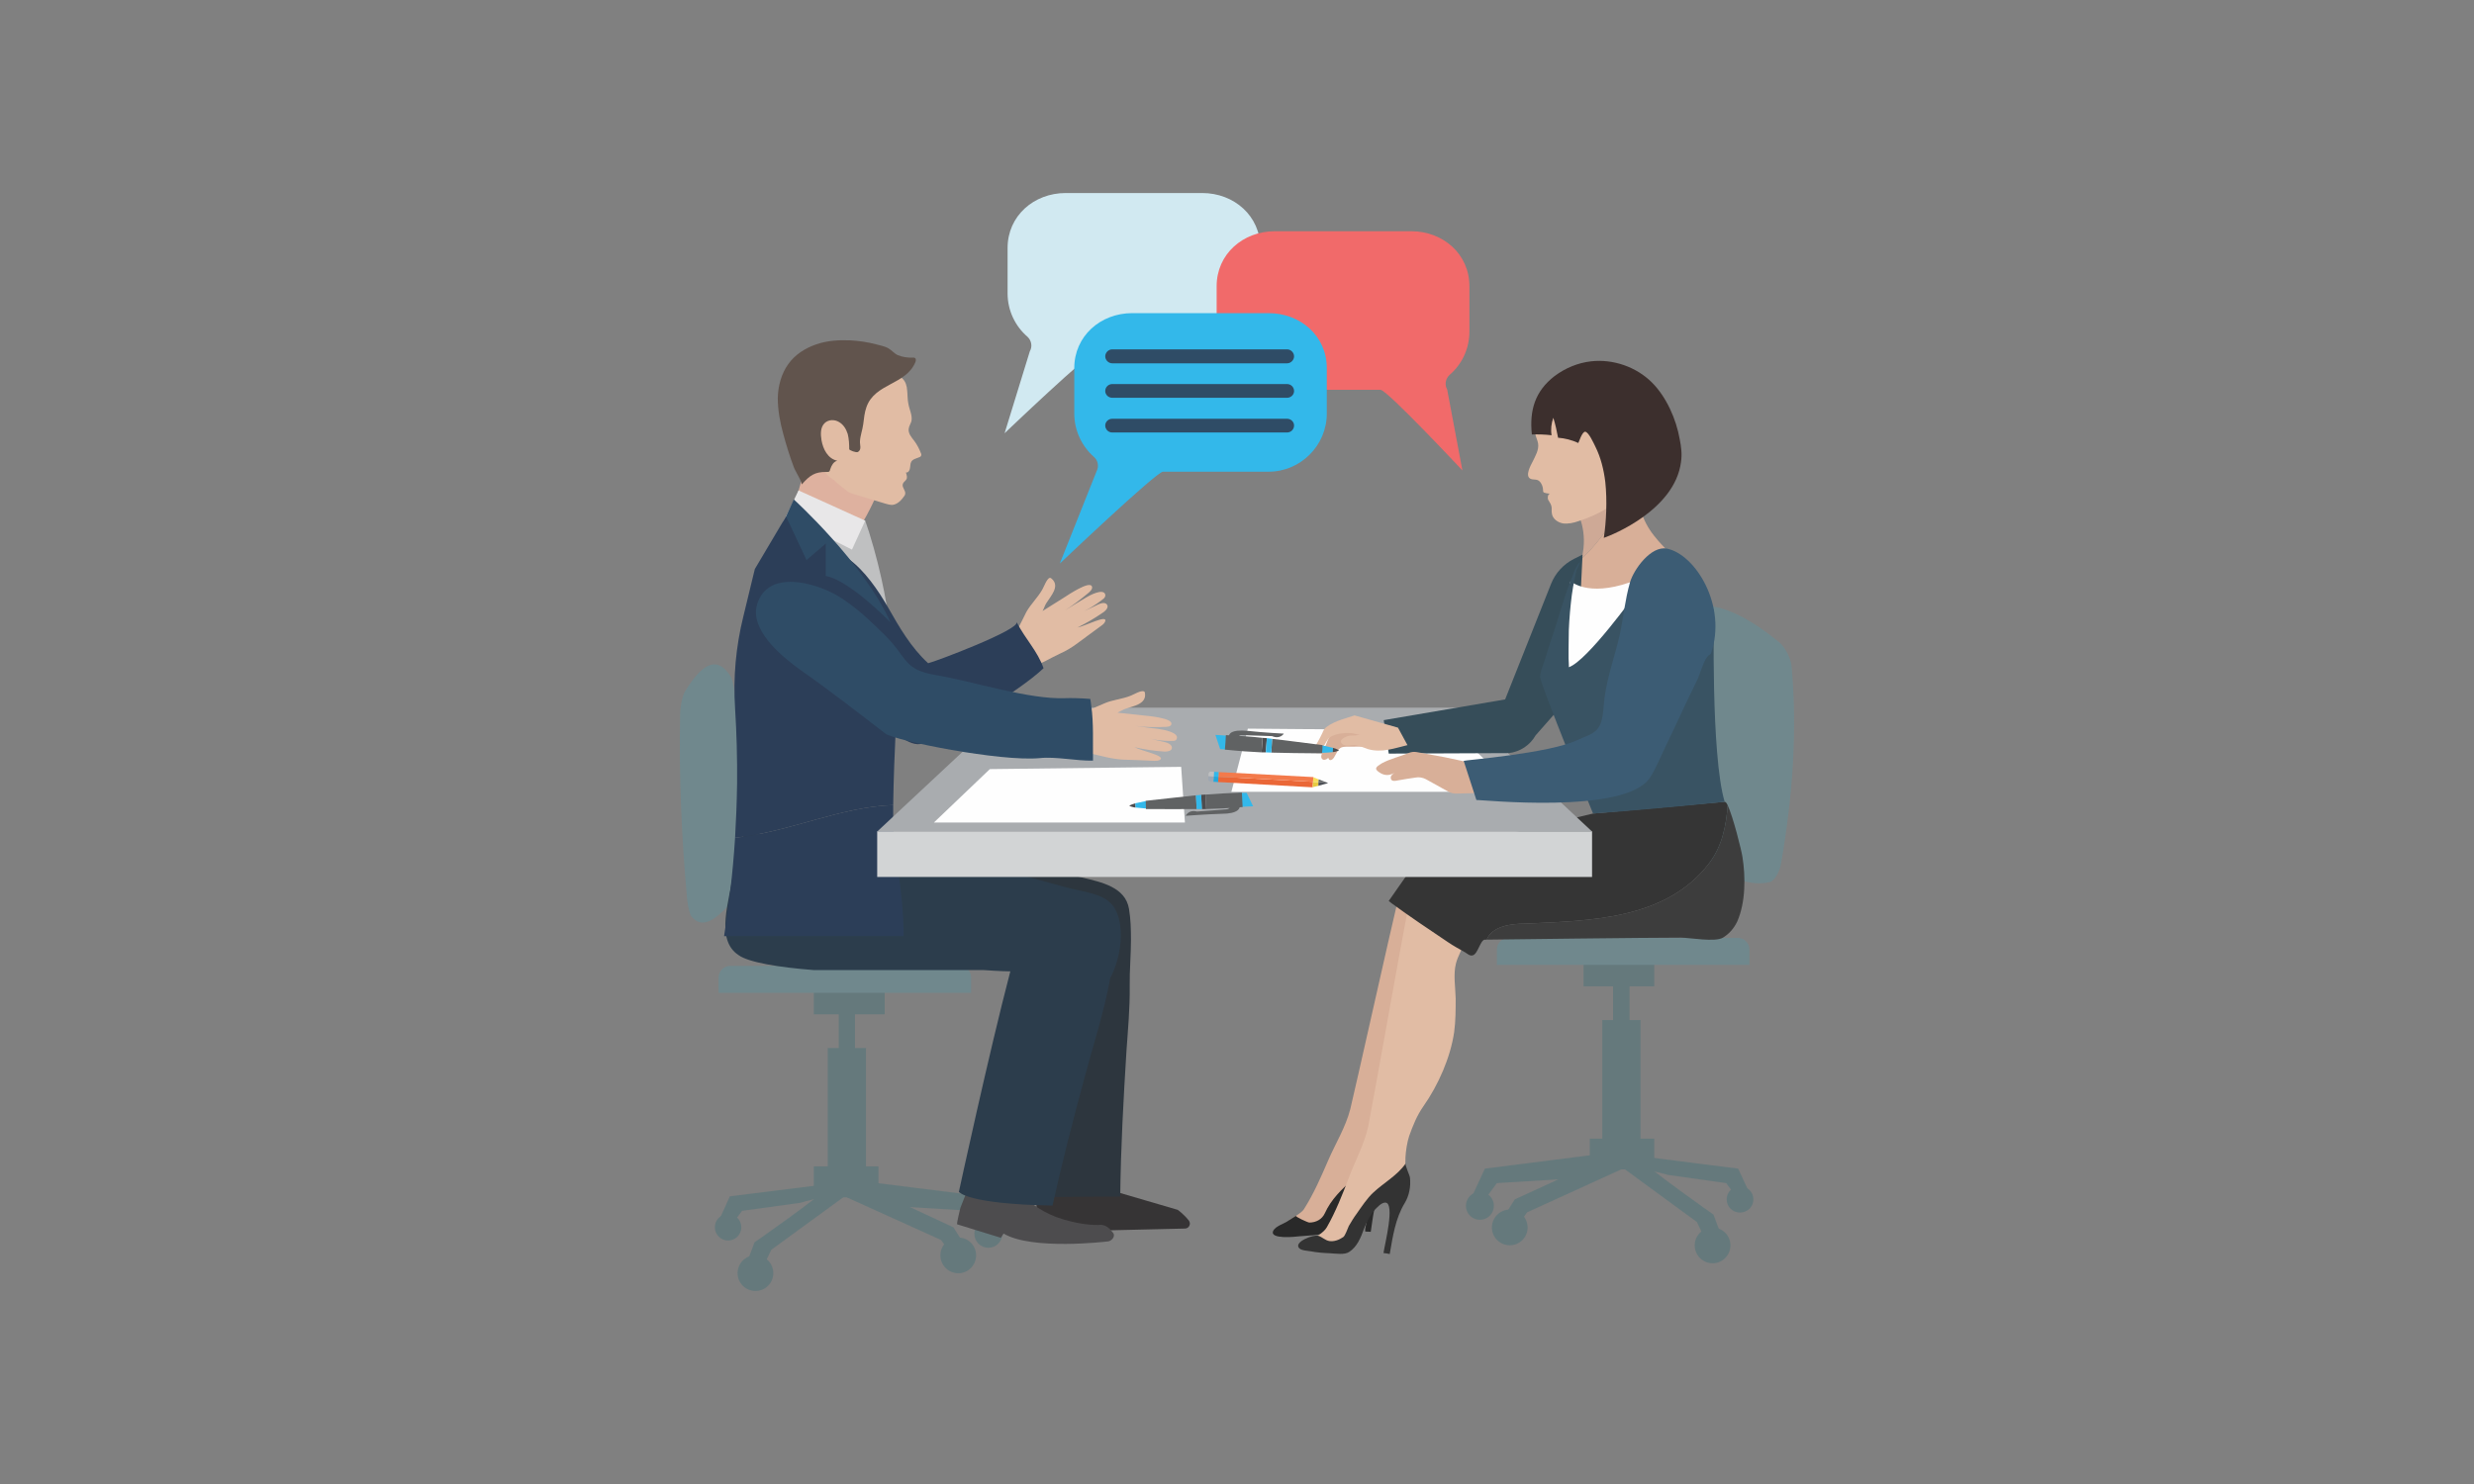 <?xml version="1.0" encoding="UTF-8"?>
<!DOCTYPE svg PUBLIC "-//W3C//DTD SVG 1.1//EN" "http://www.w3.org/Graphics/SVG/1.1/DTD/svg11.dtd">
<!-- Creator: CorelDRAW 2020 (64-Bit) -->
<svg xmlns="http://www.w3.org/2000/svg" xml:space="preserve" width="250px" height="150px" version="1.1" style="shape-rendering:geometricPrecision; text-rendering:geometricPrecision; image-rendering:optimizeQuality; fill-rule:evenodd; clip-rule:evenodd"
viewBox="0 0 99.05 59.43"
 xmlns:xlink="http://www.w3.org/1999/xlink"
 xmlns:xodm="http://www.corel.com/coreldraw/odm/2003">
 <rect x="0" y="0" width="99.05" height="59.43" fill="#808080" stroke="none"/>
 <defs>
  <style type="text/css">
   <![CDATA[
    .fil0 {fill:none}
    .fil16 {fill:#FEFEFE;fill-rule:nonzero}
    .fil29 {fill:#F37A4B;fill-rule:nonzero}
    .fil37 {fill:#F16A6A;fill-rule:nonzero}
    .fil28 {fill:#EA6737;fill-rule:nonzero}
    .fil35 {fill:#F7DD5A;fill-rule:nonzero}
    .fil20 {fill:#E8E7E8;fill-rule:nonzero}
    .fil34 {fill:#E7CB42;fill-rule:nonzero}
    .fil5 {fill:#E1BCA4;fill-rule:nonzero}
    .fil17 {fill:#DEB19F;fill-rule:nonzero}
    .fil3 {fill:#D8AF98;fill-rule:nonzero}
    .fil36 {fill:#D1E9F1;fill-rule:nonzero}
    .fil14 {fill:#D2D4D5;fill-rule:nonzero}
    .fil22 {fill:#CEA996;fill-rule:nonzero}
    .fil19 {fill:#BFC0C1;fill-rule:nonzero}
    .fil15 {fill:#A9ACAF;fill-rule:nonzero}
    .fil27 {fill:#9EA7B2;fill-rule:nonzero}
    .fil18 {fill:#61544D;fill-rule:nonzero}
    .fil25 {fill:#3C2F2D;fill-rule:nonzero}
    .fil1 {fill:#70888D;fill-rule:nonzero}
    .fil33 {fill:#606263;fill-rule:nonzero}
    .fil2 {fill:#65797C;fill-rule:nonzero}
    .fil30 {fill:#33B8EA;fill-rule:nonzero}
    .fil10 {fill:#4D4C4E;fill-rule:nonzero}
    .fil7 {fill:#3D3D3D;fill-rule:nonzero}
    .fil9 {fill:#363435;fill-rule:nonzero}
    .fil32 {fill:#4D5056;fill-rule:nonzero}
    .fil8 {fill:#353535;fill-rule:nonzero}
    .fil6 {fill:#333333;fill-rule:nonzero}
    .fil31 {fill:#23A8DC;fill-rule:nonzero}
    .fil4 {fill:#292929;fill-rule:nonzero}
    .fil26 {fill:#3C5C74;fill-rule:nonzero}
    .fil24 {fill:#395363;fill-rule:nonzero}
    .fil23 {fill:#364D59;fill-rule:nonzero}
    .fil11 {fill:#2D363E;fill-rule:nonzero}
    .fil12 {fill:#2C3D4C;fill-rule:nonzero}
    .fil21 {fill:#2F4C66;fill-rule:nonzero}
    .fil13 {fill:#2C3E58;fill-rule:nonzero}
   ]]>
  </style>
 </defs>
 <g id="Capa_x0020_1">
  <polygon class="fil0" points="0,0 99.05,0 99.05,59.43 0,59.43 "/>
  <g id="_2068034865040">
   <path class="fil1" d="M27.42 27.7c0.63,-1.04 1.26,-1.53 1.84,-0.6 0.08,0.14 0.17,0.61 0.19,0.99 0.15,2.78 0.13,5.27 -0.03,7.48 -0.02,0.25 -0.11,0.54 -0.2,0.64 -0.59,0.63 -1.1,1.01 -1.53,0.5 -0.08,-0.09 -0.15,-0.42 -0.18,-0.7 -0.22,-2.42 -0.33,-4.89 -0.28,-7.37 0,-0.34 0.09,-0.77 0.19,-0.94z"/>
   <polygon class="fil2" points="32.58,40.62 35.42,40.62 35.42,39.22 32.58,39.22 "/>
   <path class="fil1" d="M38.88 39.15l0 0.61 -10.11 0 0 -0.61c0,-0.26 0.21,-0.47 0.47,-0.47l9.18 0c0.26,0 0.46,0.21 0.46,0.47z"/>
   <polygon class="fil2" points="33.58,45.33 34.23,45.33 34.23,39.88 33.58,39.88 "/>
   <polygon class="fil2" points="33.14,47.22 34.67,47.22 34.67,41.97 33.14,41.97 "/>
   <polygon class="fil2" points="32.58,47.95 35.17,47.95 35.17,46.71 32.58,46.71 "/>
   <polygon class="fil2" points="34.23,47.33 34.72,47.55 34.73,47.33 39.37,47.91 39.93,49.15 39.37,49.15 38.88,48.49 36.43,48.34 38.17,49.15 38.7,49.98 38.11,50.27 37.68,49.66 33.9,47.95 "/>
   <path class="fil2" d="M33.25 47.47l0.43 -0.32 0.45 0.53 -3.25 2.37 -0.38 0.79 -0.64 -0.16 0.35 -0.93c0,0 2.58,-1.79 3.04,-2.29l0 0.01z"/>
   <path class="fil2" d="M29.22 47.91l4.64 -0.58 0.02 0.22c-0.56,0.39 -1.21,0.42 -1.84,0.62l-2.33 0.32 -0.49 0.66 -0.56 0 0.56 -1.24z"/>
   <path class="fil2" d="M39.01 49.41c0,0.31 0.25,0.56 0.56,0.56 0.31,0 0.56,-0.25 0.56,-0.56 0,-0.31 -0.25,-0.56 -0.56,-0.56 -0.31,0 -0.56,0.25 -0.56,0.56z"/>
   <path class="fil2" d="M37.65 50.27c0,0.4 0.32,0.72 0.72,0.72 0.39,0 0.71,-0.32 0.71,-0.72 0,-0.39 -0.32,-0.71 -0.71,-0.71 -0.4,0 -0.72,0.32 -0.72,0.71z"/>
   <path class="fil2" d="M29.53 50.99c0,0.39 0.32,0.71 0.72,0.71 0.39,0 0.71,-0.32 0.71,-0.71 0,-0.4 -0.32,-0.72 -0.71,-0.72 -0.4,0 -0.72,0.32 -0.72,0.72z"/>
   <path class="fil2" d="M28.62 49.15c0,0.29 0.24,0.53 0.53,0.53 0.29,0 0.53,-0.24 0.53,-0.53 0,-0.3 -0.24,-0.53 -0.53,-0.53 -0.29,0 -0.53,0.23 -0.53,0.53z"/>
   <path class="fil1" d="M71.22 25.71c-1.46,-1.19 -2.83,-1.83 -4.07,-1.24 -0.18,0.09 -0.38,0.46 -0.44,0.78 -0.42,2.44 -0.51,4.89 -0.25,7.33 0.03,0.29 0.24,0.69 0.45,0.87 1.43,1.23 2.77,2.14 3.93,1.88 0.19,-0.04 0.4,-0.39 0.46,-0.71 0.48,-2.73 0.66,-5.38 0.43,-7.93 -0.03,-0.33 -0.26,-0.78 -0.51,-0.98z"/>
   <polygon class="fil2" points="63.4,39.5 66.23,39.5 66.23,38.1 63.4,38.1 "/>
   <path class="fil1" d="M59.93 38.02l0 0.62 10.11 0 0 -0.62c0,-0.25 -0.21,-0.46 -0.46,-0.46l-9.18 0c-0.26,0 -0.47,0.21 -0.47,0.46z"/>
   <polygon class="fil2" points="64.58,44.21 65.24,44.21 65.24,38.76 64.58,38.76 "/>
   <polygon class="fil2" points="64.15,46.11 65.68,46.11 65.68,40.85 64.15,40.85 "/>
   <polygon class="fil2" points="63.65,46.83 66.23,46.83 66.23,45.6 63.65,45.6 "/>
   <polygon class="fil2" points="64.58,46.21 64.1,46.44 64.09,46.21 59.45,46.8 58.88,48.03 59.45,48.03 59.93,47.38 62.39,47.23 60.65,48.03 60.11,48.87 60.7,49.16 61.14,48.55 64.91,46.83 "/>
   <path class="fil2" d="M65.57 46.35l-0.43 -0.32 -0.45 0.53 3.25 2.38 0.37 0.79 0.64 -0.16 -0.35 -0.93c0,0 -2.57,-1.8 -3.03,-2.3l0 0.01z"/>
   <path class="fil2" d="M69.59 46.8l-4.64 -0.59 -0.01 0.22c0.55,0.39 1.2,0.43 1.83,0.62l2.34 0.33 0.48 0.65 0.57 0 -0.57 -1.23z"/>
   <path class="fil2" d="M59.81 48.29c0,0.31 -0.25,0.56 -0.56,0.56 -0.31,0 -0.56,-0.25 -0.56,-0.56 0,-0.31 0.25,-0.56 0.56,-0.56 0.31,0 0.56,0.25 0.56,0.56z"/>
   <path class="fil2" d="M61.16 49.16c0,0.39 -0.32,0.71 -0.71,0.71 -0.4,0 -0.72,-0.32 -0.72,-0.71 0,-0.4 0.32,-0.72 0.72,-0.72 0.39,0 0.71,0.32 0.71,0.72z"/>
   <path class="fil2" d="M69.28 49.87c0,0.4 -0.32,0.72 -0.71,0.72 -0.4,0 -0.72,-0.32 -0.72,-0.72 0,-0.39 0.32,-0.71 0.72,-0.71 0.39,0 0.71,0.32 0.71,0.71z"/>
   <path class="fil2" d="M70.2 48.03c0,0.3 -0.24,0.53 -0.54,0.53 -0.29,0 -0.53,-0.23 -0.53,-0.53 0,-0.29 0.24,-0.53 0.53,-0.53 0.3,0 0.54,0.24 0.54,0.53z"/>
   <path class="fil3" d="M57.09 36.25l0.28 -0.24c-0.28,-0.02 -0.56,-0.08 -0.82,-0.18 -0.14,-0.05 -0.29,-0.1 -0.41,-0.04 -0.12,0.06 -0.16,0.2 -0.19,0.33 -0.2,0.8 -1.75,7.75 -1.89,8.3 -0.19,0.73 -0.58,1.35 -0.88,2.04 -0.28,0.65 -0.58,1.34 -0.96,1.94 -0.06,0.11 -0.2,0.2 -0.33,0.29 -0.1,0.06 -0.19,0.12 -0.27,0.17 0.05,0.07 0.11,0.13 0.17,0.18 0.06,0.05 0.13,0.09 0.21,0.12l0.62 0.03c0.01,0 0.01,0 0.02,0 0.28,-0.07 0.48,-0.27 0.63,-0.51 0.16,-0.24 0.2,-0.55 0.38,-0.77 0.21,-0.26 0.52,-0.42 0.78,-0.63 0.16,-0.13 0.31,-0.25 0.49,-0.35 0.14,-0.07 0.29,-0.12 0.42,-0.19 0.21,-0.12 0.15,-0.21 0.14,-0.43 -0.01,-0.18 -0.01,-0.36 0.01,-0.57 0.02,-0.25 0.1,-0.62 0.19,-0.85 0.17,-0.42 0.34,-0.81 0.62,-1.17 0.63,-0.81 1.17,-1.89 1.36,-2.91 0.08,-0.45 0.1,-0.9 0.11,-1.35 0.02,-0.43 -0.05,-0.97 0.08,-1.39 0.08,-0.28 0.27,-0.56 0.38,-0.84 0.1,-0.22 0.19,-0.45 0.28,-0.68l-1.42 -0.3z"/>
   <path class="fil4" d="M55.63 46.55c0,-0.1 -0.19,-0.51 -0.14,-0.57 -0.73,0.94 -1.95,1.5 -2.45,2.61 -0.11,0.24 -0.35,0.37 -0.62,0.37 -0.06,0 -0.58,-0.24 -0.53,-0.27 -0.11,0.07 -0.22,0.13 -0.3,0.19 -0.17,0.13 -0.52,0.21 -0.62,0.42 -0.14,0.34 0.9,0.23 1.05,0.21 0.17,-0.02 0.35,-0.02 0.53,-0.04 0.3,-0.02 0.6,-0.1 0.89,-0.18 0.02,0 0.04,-0.01 0.06,-0.02 0.01,-0.01 0.02,-0.03 0.02,-0.05 0.16,-0.41 0.19,-0.88 0.37,-1.28 0.08,-0.17 0.4,-0.56 0.61,-0.57 0.09,0 0.16,0.05 0.21,0.12 0.02,0.04 0.05,0.09 0.06,0.13 0.04,0.14 0.04,0.29 0.03,0.43 -0.01,0.29 -0.03,0.57 -0.08,0.86 -0.01,0.09 -0.08,0.28 -0.06,0.41l0.22 0.01c0.1,-0.62 0.12,-1.21 0.5,-1.77 0.2,-0.29 0.28,-0.65 0.25,-1.01z"/>
   <path class="fil5" d="M57.45 36.8l0.27 -0.25c-0.28,-0.01 -0.56,-0.06 -0.83,-0.14 -0.14,-0.05 -0.29,-0.1 -0.41,-0.02 -0.11,0.06 -0.15,0.2 -0.17,0.33 -0.17,0.81 -1.41,7.82 -1.53,8.38 -0.16,0.74 -0.52,1.37 -0.78,2.07 -0.25,0.66 -0.53,1.37 -0.88,1.98 -0.06,0.11 -0.19,0.22 -0.32,0.31 -0.09,0.06 -0.18,0.12 -0.25,0.18 0.04,0.06 0.1,0.12 0.17,0.17 0.06,0.05 0.14,0.09 0.22,0.12l0.62 0c0,0 0.01,0 0.01,-0.01 0.28,-0.08 0.47,-0.29 0.61,-0.53 0.15,-0.25 0.17,-0.56 0.35,-0.79 0.2,-0.27 0.5,-0.44 0.74,-0.66 0.16,-0.13 0.31,-0.27 0.49,-0.37 0.13,-0.08 0.28,-0.13 0.41,-0.21 0.2,-0.13 0.14,-0.22 0.11,-0.44 -0.02,-0.18 -0.02,-0.36 -0.01,-0.57 0.01,-0.24 0.07,-0.63 0.15,-0.86 0.15,-0.42 0.31,-0.82 0.57,-1.19 0.59,-0.84 1.08,-1.94 1.23,-2.97 0.06,-0.45 0.06,-0.9 0.06,-1.35 -0.01,-0.43 -0.1,-0.96 0.01,-1.39 0.07,-0.29 0.25,-0.57 0.35,-0.86 0.08,-0.23 0.16,-0.46 0.24,-0.69l-1.43 -0.24z"/>
   <path class="fil6" d="M56.45 47.16c-0.01,-0.1 -0.21,-0.5 -0.17,-0.57 -0.34,0.49 -0.86,0.76 -1.3,1.17 -0.24,0.22 -0.47,0.57 -0.66,0.84 -0.12,0.16 -0.22,0.33 -0.32,0.5 -0.05,0.11 -0.14,0.38 -0.22,0.44 -0.16,0.11 -0.36,0.19 -0.56,0.16 -0.17,-0.03 -0.28,-0.16 -0.44,-0.21 -0.18,-0.06 -0.99,0.24 -0.77,0.49 0.08,0.1 0.34,0.11 0.46,0.13 0.26,0.05 0.53,0.07 0.79,0.08 0.21,0.01 0.57,0.07 0.75,-0.05 0.33,-0.21 0.47,-0.58 0.6,-0.93 0.11,-0.27 0.23,-0.53 0.42,-0.75 0.1,-0.1 0.28,-0.31 0.44,-0.3 0.39,0.03 -0.03,1.67 -0.08,2.02 0.08,0.01 0.17,0.02 0.25,0.04 0.12,-0.69 0.23,-1.44 0.6,-2.04 0.18,-0.3 0.25,-0.67 0.21,-1.02z"/>
   <path class="fil7" d="M69.76 34.31c-0.03,-0.22 -0.37,-1.6 -0.59,-2.06 -0.06,0.85 -0.24,1.67 -0.75,2.33 -1.73,2.26 -4.78,2.29 -7.38,2.41 -0.55,0 -1.3,0.1 -1.52,0.64 0.68,-0.01 6.39,-0.08 7.78,-0.08 0.35,0 1.37,0.19 1.68,0 0.23,-0.14 0.43,-0.35 0.57,-0.64 0.34,-0.77 0.34,-1.79 0.21,-2.6z"/>
   <path class="fil8" d="M61.04 36.99c2.6,-0.12 5.65,-0.15 7.38,-2.41 0.51,-0.66 0.69,-1.48 0.75,-2.33 -0.04,-0.09 -0.08,-0.14 -0.12,-0.14 0,0 -5.27,0.47 -5.27,0.47l-6.88 1.64 -1.3 1.86c0.04,0.03 0.07,0.06 0.11,0.09 0.74,0.54 1.5,1.05 2.26,1.56 0.22,0.15 0.46,0.28 0.69,0.41 0.11,0.07 0.19,0.15 0.3,0.12 0.21,-0.05 0.31,-0.63 0.49,-0.63 0,0 0.03,0 0.07,0 0.22,-0.54 0.97,-0.64 1.52,-0.64z"/>
   <path class="fil9" d="M41.51 48.08l0.31 -0.87 2.42 -0.28 -0.2 0.61 3.11 0.91c0,0 0.22,0.15 0.44,0.42 0.11,0.13 0.02,0.33 -0.15,0.33l-3 0.07c-0.12,-0.02 -0.24,-0.05 -0.36,-0.07l0 0 -0.02 0c-0.27,-0.05 -0.53,-0.1 -0.78,-0.16l-0.1 0.18 -1.53 0.03c-0.03,0 -0.05,-0.01 -0.08,-0.02 -0.14,-0.05 -0.06,-1.15 -0.06,-1.15z"/>
   <path class="fil10" d="M38.45 48.37l0.34 -0.86 2.44 -0.18 -0.23 0.6c0.26,0.25 0.78,0.67 1.56,0.9 0.63,0.19 1.2,0.25 1.54,0.22 0.23,0.03 0.35,0.18 0.47,0.33 0.1,0.14 -0.08,0.35 -0.26,0.34 0,0 -3,0.36 -4.13,-0.32l-0.11 0.17 -1.75 -0.54c-0.03,-0.01 0.13,-0.66 0.13,-0.66z"/>
   <path class="fil11" d="M45.28 37.63c0,-0.41 -0.01,-0.82 -0.08,-1.24 -0.15,-0.87 -1.11,-1.06 -1.84,-1.24 -1.08,-0.26 -2.16,-0.52 -3.23,-0.79 -1.41,-0.34 -2.81,-0.67 -4.21,-1.01l-5.73 0.12c1.66,-0.03 3.49,0.42 5.03,0.97 1.08,0.38 2.12,0.89 3,1.61 0.44,0.35 0.83,0.75 1.17,1.21 0.46,0.61 1.05,0.95 1.76,1.24 0.17,0.07 0.34,0.14 0.47,0.25 0.06,0.05 0.1,0.1 0.14,0.15 -0.22,3.1 -0.13,9.05 -0.13,9.05 0,0 0.38,-0.02 3.22,-0.03 0.02,-1.95 0.13,-3.9 0.25,-5.84 0.06,-0.86 0.14,-1.72 0.13,-2.58 -0.01,-0.64 0.05,-1.25 0.05,-1.87z"/>
   <path class="fil12" d="M44.69 36.49c-0.32,-0.71 -1.18,-0.73 -2.07,-0.97 -0.94,-0.26 -1.89,-0.52 -2.83,-0.78 -1.2,-0.33 -2.4,-0.67 -3.61,-1 0,0 -6.29,-0.36 -6.3,-0.36 -0.22,-0.01 -0.51,1.38 -0.52,1.53 -0.14,1.16 -0.75,2.71 0.21,3.34 0.4,0.29 1.6,0.49 3.03,0.6l6.8 0c0,0 0.7,0.05 1.05,0.05 -0.85,3.24 -2.06,8.83 -2.06,8.83 0,0 0.32,0.49 3.75,0.55 0.38,-1.72 0.82,-3.42 1.28,-5.12 0.35,-1.32 0.79,-2.64 1.03,-3.99 0.42,-0.79 0.58,-1.95 0.24,-2.68z"/>
   <path class="fil13" d="M35.76 32.24c-2.12,0.07 -4.16,1.08 -6.33,1.31 -0.09,1.42 -0.25,2.74 -0.44,3.94l7.19 0c-0.01,-1.93 -0.43,-3.54 -0.42,-4.57 0,-0.24 0,-0.47 0,-0.68z"/>
   <polygon class="fil14" points="35.12,35.12 63.74,35.12 63.74,33.29 35.12,33.29 "/>
   <polygon class="fil15" points="40.43,28.34 35.12,33.3 63.74,33.3 58.43,28.34 "/>
   <polygon class="fil16" points="49.96,29.18 49.3,31.71 60.79,31.71 58.22,29.25 "/>
   <polygon class="fil16" points="47.29,30.71 47.44,32.94 37.39,32.94 39.63,30.8 "/>
   <path class="fil17" d="M35.03 19.97c0,0 -0.56,1.26 -0.96,1.55 -0.4,0.29 -2.6,-0.46 -2.6,-0.46 0,0 0.8,-2.04 0.69,-2.36 -0.1,-0.33 0.56,-0.61 0.56,-0.61l2.31 1.88z"/>
   <path class="fil5" d="M32.71 18.52c0.21,0.19 0.35,0.51 0.6,0.65 0.14,0.08 0.12,0.13 0.6,0.49 0.13,0.1 0.31,0.14 0.48,0.19 0.35,0.11 0.71,0.21 1.06,0.32 0.09,0.03 0.19,0.05 0.28,0.05 0.2,-0.02 0.36,-0.19 0.47,-0.35 0.02,-0.03 0.04,-0.06 0.04,-0.09 0.03,-0.14 -0.15,-0.27 -0.09,-0.41 0.02,-0.06 0.09,-0.1 0.13,-0.16 0.06,-0.08 0.02,-0.19 -0.01,-0.29 0.09,0.02 0.15,-0.08 0.16,-0.16 0.02,-0.09 0.01,-0.18 0.05,-0.26 0.06,-0.12 0.22,-0.14 0.35,-0.2 0.05,-0.02 0.07,-0.08 0.05,-0.13 -0.07,-0.18 -0.16,-0.36 -0.28,-0.52 -0.11,-0.14 -0.24,-0.29 -0.22,-0.47 0.01,-0.11 0.08,-0.21 0.11,-0.31 0.05,-0.23 -0.08,-0.46 -0.12,-0.69 -0.04,-0.18 -0.03,-0.36 -0.05,-0.54 -0.01,-0.18 -0.06,-0.36 -0.19,-0.48 -0.38,-0.36 -0.55,-0.79 -1.02,-1.01 -0.83,-0.4 -1.85,-0.26 -2.66,0.18 -0.24,0.13 -0.48,0.3 -0.66,0.52 -0.14,0.18 -0.23,0.39 -0.31,0.6 -0.15,0.47 -0.19,0.98 -0.07,1.47 0.12,0.48 0.4,0.92 0.79,1.22 0.17,0.13 0.35,0.24 0.51,0.38z"/>
   <path class="fil5" d="M40.69 25.29c0,-0.05 0.12,-0.21 0.14,-0.26 0.09,-0.17 0.17,-0.34 0.26,-0.52 0.18,-0.32 0.46,-0.58 0.64,-0.9 0.06,-0.1 0.18,-0.44 0.3,-0.47 0.03,0 0.06,0.02 0.08,0.04 0.34,0.3 -0.05,0.7 -0.21,0.96 -0.07,0.1 -0.1,0.23 -0.16,0.33 0.29,-0.18 0.58,-0.36 0.86,-0.54 0.17,-0.11 0.99,-0.66 1.11,-0.46 0.06,0.11 -0.07,0.22 -0.14,0.28 -0.3,0.25 -0.61,0.49 -0.94,0.7 0.28,-0.18 0.57,-0.35 0.85,-0.52 0.13,-0.08 0.65,-0.36 0.76,-0.15 0.03,0.06 0.01,0.13 -0.04,0.18 -0.36,0.3 -0.78,0.53 -1.22,0.72 0.33,-0.16 0.65,-0.31 0.98,-0.47 0.08,-0.04 0.26,-0.11 0.35,-0.01 0.1,0.11 -0.04,0.25 -0.12,0.31 -0.35,0.24 -0.67,0.43 -1.05,0.62 0.31,-0.06 1.2,-0.53 1.11,-0.25 -0.03,0.08 -0.09,0.13 -0.16,0.18 -0.39,0.29 -0.62,0.46 -1.02,0.75 -0.16,0.12 -0.43,0.28 -0.62,0.36 -0.22,0.11 -0.39,0.19 -0.61,0.31 -0.3,0.16 -0.55,0.16 -0.88,0.23l-0.27 -1.42z"/>
   <path class="fil5" d="M43.41 28.52c0.03,-0.04 0.22,-0.09 0.27,-0.12 0.18,-0.07 0.35,-0.16 0.53,-0.23 0.34,-0.15 0.72,-0.17 1.06,-0.31 0.11,-0.04 0.42,-0.23 0.53,-0.17 0.03,0.01 0.04,0.04 0.04,0.07 0.07,0.44 -0.48,0.52 -0.77,0.62 -0.11,0.04 -0.22,0.11 -0.33,0.16 0.34,0.04 0.68,0.07 1.02,0.11 0.19,0.02 1.17,0.1 1.14,0.34 -0.01,0.12 -0.19,0.12 -0.28,0.12 -0.39,0.02 -0.78,0.01 -1.17,-0.04 0.33,0.05 0.66,0.09 0.98,0.13 0.15,0.02 0.74,0.13 0.69,0.36 -0.01,0.07 -0.07,0.11 -0.13,0.11 -0.48,0.02 -0.95,-0.07 -1.41,-0.2 0.35,0.09 0.7,0.17 1.06,0.25 0.09,0.02 0.26,0.08 0.28,0.21 0.01,0.15 -0.19,0.17 -0.29,0.17 -0.42,-0.03 -0.8,-0.08 -1.21,-0.18 0.28,0.16 1.27,0.34 1.02,0.51 -0.07,0.04 -0.15,0.04 -0.23,0.04 -0.49,-0.03 -0.78,-0.03 -1.26,-0.05 -0.2,-0.01 -0.52,-0.06 -0.71,-0.11 -0.24,-0.06 -0.43,-0.1 -0.67,-0.15 -0.34,-0.06 -0.53,-0.21 -0.84,-0.37l0.68 -1.27z"/>
   <path class="fil18" d="M31.97 19.08c-0.06,-0.12 -0.13,-0.23 -0.18,-0.35 -0.17,-0.45 -0.31,-0.9 -0.43,-1.35 -0.13,-0.47 -0.22,-0.95 -0.22,-1.44 0.01,-0.48 0.14,-0.97 0.42,-1.36 0.27,-0.38 0.68,-0.64 1.12,-0.79 0.43,-0.15 0.9,-0.18 1.37,-0.16 0.34,0.02 0.69,0.07 1.03,0.16 0.15,0.04 0.36,0.08 0.49,0.16 0.14,0.08 0.22,0.2 0.37,0.27 0.19,0.08 0.4,0.11 0.61,0.1 0.03,0 0.06,0 0.09,0.02 0.04,0.04 0.03,0.1 0.01,0.16 -0.38,0.92 -1.62,0.84 -1.96,1.8 -0.08,0.22 -0.1,0.46 -0.13,0.69 -0.03,0.23 -0.12,0.46 -0.13,0.68 -0.01,0.15 0.08,0.33 -0.08,0.43 -0.07,0.04 -0.35,-0.07 -0.35,-0.11 0,-0.2 -0.01,-0.41 -0.06,-0.61 -0.06,-0.19 -0.17,-0.38 -0.35,-0.48 -0.18,-0.11 -0.42,-0.1 -0.57,0.04 -0.18,0.17 -0.17,0.45 -0.13,0.69 0.06,0.35 0.25,0.74 0.63,0.82 -0.15,0.04 -0.23,0.19 -0.28,0.34 -0.01,0.04 -0.02,0.08 -0.05,0.1 -0.03,0.01 -0.06,0.01 -0.09,0.01 -0.49,-0.01 -0.69,0.15 -1,0.5 -0.02,-0.12 -0.08,-0.22 -0.13,-0.32z"/>
   <path class="fil19" d="M34.64 20.85c0.09,0.25 0.21,0.63 0.34,1.09 0.49,1.74 0.64,3.09 0.68,3.46 0.04,0.44 0.09,1.05 0.1,1.77 -1.27,-1.68 -2.41,-2.59 -3.04,-3.43 -0.82,-1.1 -1.37,-2 -1.42,-2.3 -0.06,-0.3 0.01,-0.62 0.31,-0.91 0.76,-0.73 2.43,0.58 2.43,0.58l0.6 -0.26z"/>
   <path class="fil13" d="M31.71 22.39c1.7,-1.25 3.07,0.6 3.83,1.91 0.46,0.81 0.93,1.63 1.62,2.26 0.28,-0.06 3.7,-1.35 3.54,-1.65 0.36,0.7 0.84,1.16 1.08,1.85 -1.02,0.97 -3.8,2.59 -4.84,3.01 -1.02,0.41 -3.43,-3.09 -4.45,-4.01 -0.95,-0.85 -2.07,-2.42 -0.78,-3.37z"/>
   <polygon class="fil20" points="31.97,19.64 34.64,20.85 34.11,22.01 31.47,20.68 "/>
   <path class="fil13" d="M35.35 24.36c-0.73,-1.45 -1.76,-2.41 -2.49,-2.98l-1.39 -0.7 -1.25 2.11 -0.46 1.9c-0.3,1.21 -0.41,2.45 -0.33,3.68 0.06,0.95 0.09,1.96 0.08,3.02 -0.01,0.74 -0.04,1.46 -0.08,2.16 2.17,-0.23 4.21,-1.24 6.33,-1.31 0.07,-4.56 0.52,-6.06 -0.41,-7.88z"/>
   <path class="fil21" d="M31.78 20c0,0 2.81,2.55 3.87,4.92 -1.85,-1.84 -2.59,-1.85 -2.59,-1.85l0 -1.3 -0.77 0.66 -0.82 -1.75 0.31 -0.68z"/>
   <path class="fil21" d="M42.64 27.96c0.23,-0.01 0.63,0 1.01,0.03 0.02,0.09 0.03,0.19 0.04,0.28 0.1,0.67 0.06,1.51 0.07,2.19 -0.63,0.02 -1.5,-0.17 -2.13,-0.1 -1.58,0.15 -5.8,-0.7 -6.18,-0.98 -1.13,-0.87 -2.26,-1.75 -3.43,-2.57 -0.64,-0.46 -1.83,-1.42 -1.75,-2.38 0.01,-0.08 0.02,-0.15 0.04,-0.22 0.43,-1.44 2.35,-0.86 3.21,-0.36 0.71,0.42 1.31,1 1.9,1.58 0.95,0.94 0.73,1.39 2.08,1.61 1.42,0.24 3.71,0.98 5.14,0.92z"/>
   <path class="fil22" d="M65.43 18.45c-0.35,0.36 -0.66,0.66 -0.92,0.91 -0.98,0.9 -1.36,1.09 -1.36,1.09 -0.02,0.05 0.46,0.82 0.17,1.93 1.12,-1.05 1.85,-2.43 2.11,-3.93z"/>
   <path class="fil3" d="M66.67 21.96c-0.12,-0.13 -0.25,-0.26 -0.36,-0.4 -0.25,-0.29 -0.45,-0.62 -0.57,-0.98 -0.25,-0.68 -0.33,-1.42 -0.3,-2.14 0,0 -0.01,0.01 -0.01,0.01 -0.26,1.5 -0.99,2.88 -2.11,3.93 -0.01,0.04 -0.02,0.09 -0.04,0.14 -0.38,0.66 -0.71,1.16 -0.24,1.47 0.37,0.24 1.78,-0.27 2.32,-0.48 0.13,-0.05 0.21,-0.09 0.21,-0.09 0.1,-0.04 0.22,-0.43 0.27,-0.53 0.08,-0.14 0.16,-0.31 0.29,-0.42 0.09,-0.08 0.18,-0.11 0.3,-0.13 0.11,-0.02 0.37,0.03 0.46,-0.03 0.15,-0.1 -0.11,-0.25 -0.22,-0.35z"/>
   <path class="fil23" d="M63.36 22.21l-0.34 0.17c-0.42,0.21 -0.75,0.57 -0.92,1l-1.84 4.63 -4.86 0.83 0.2 1.34 4.8 -0.02c0.46,-0.05 0.86,-0.32 1.08,-0.71l1.62 -1.84 0.26 -5.4z"/>
   <path class="fil5" d="M62.06 19.77c-0.09,0.02 -0.11,0.15 -0.08,0.24 0.04,0.08 0.11,0.16 0.13,0.25 0.03,0.09 0,0.2 0.02,0.29 0.02,0.22 0.23,0.37 0.44,0.41 0.21,0.03 0.43,-0.02 0.63,-0.09 0.78,-0.25 1.55,-0.66 2.01,-1.34 0.42,-0.61 0.55,-1.37 0.64,-2.1 0.05,-0.45 0.09,-0.92 -0.02,-1.36 -0.04,-0.13 -0.09,-0.25 -0.15,-0.37 -0.55,-1.09 -1.8,-1.22 -2.83,-0.84 -1,0.37 -1.6,1.51 -1.38,2.54 0.03,0.12 0.09,0.24 0.11,0.36 0.04,0.26 -0.11,0.5 -0.22,0.73 -0.08,0.15 -0.31,0.57 -0.09,0.68 0.12,0.06 0.25,0 0.36,0.1 0.1,0.09 0.15,0.24 0.15,0.37 0,0.02 0,0.04 0.01,0.06 0.02,0.05 0.23,0.07 0.27,0.07z"/>
   <path class="fil16" d="M62.88 23.27c0,0 0.66,0.65 2.38,0.05 -0.15,3.51 -0.39,5.12 -0.39,5.12l-2.06 0.69 -0.71 -2.28 0.78 -3.58z"/>
   <path class="fil24" d="M68.62 24.44l-0.47 -0.47 -2.67 -0.19c0,0 -1.93,2.69 -2.67,2.94 0.01,-0.01 -0.01,-0.32 -0.01,-0.35 0,-0.13 0,-0.25 0,-0.38 0,-0.25 0.01,-0.5 0.01,-0.76 0.02,-0.46 0.06,-0.93 0.12,-1.4 0.03,-0.22 0.07,-0.45 0.12,-0.68 0.02,-0.1 0.04,-0.22 0.07,-0.32 0.03,-0.06 0.06,-0.11 0.08,-0.17 0.02,-0.05 0.05,-0.1 0.06,-0.15 0,0 -0.01,0 -0.02,0.01 -0.04,0.04 -0.07,0.07 -0.09,0.12 -0.03,0.05 -0.06,0.1 -0.09,0.16 -0.05,0.13 -0.1,0.26 -0.15,0.39 -0.09,0.22 -0.17,0.45 -0.25,0.68 -0.15,0.45 -0.28,0.92 -0.43,1.37 -0.14,0.41 -0.27,0.83 -0.4,1.24 -0.06,0.19 -0.17,0.43 -0.17,0.63 0,0.27 2.12,5.47 2.12,5.47 0,0 1.74,-0.11 5.27,-0.47 -0.56,-1.86 -0.43,-7.67 -0.43,-7.67z"/>
   <path class="fil25" d="M67.3 18.51c0.05,-0.31 0.01,-0.62 -0.05,-0.92 -0.14,-0.8 -0.53,-1.69 -1.11,-2.27 -0.63,-0.63 -1.56,-0.95 -2.44,-0.85 -0.53,0.06 -1.03,0.27 -1.46,0.59 -0.79,0.61 -1.01,1.38 -0.91,2.34 0.26,-0.01 0.53,0 0.79,0.03 -0.04,-0.23 -0.01,-0.48 0.07,-0.7 0.08,0.26 0.14,0.53 0.19,0.8 0.27,0.02 0.55,0.09 0.81,0.21 0.01,0.01 0.15,-0.47 0.28,-0.45 0.14,0.02 0.34,0.47 0.4,0.59 0.22,0.44 0.34,0.93 0.4,1.42 0.08,0.74 0.04,1.6 -0.06,2.24 0.36,-0.12 2.84,-1.13 3.09,-3.03z"/>
   <path class="fil3" d="M59.09 30.59l-1.27 -0.27 -1.09 -0.2c-0.11,-0.02 -0.22,-0.01 -0.32,0.03 -0.36,0.15 -0.74,0.23 -1.09,0.42 -0.23,0.14 -0.34,0.22 -0.05,0.39 0.18,0.11 0.39,0.1 0.57,-0.02 -0.07,0.05 -0.16,0.11 -0.16,0.2 0,0.18 0.19,0.13 0.3,0.11 0.23,-0.04 0.46,-0.08 0.69,-0.11 0.14,-0.03 0.29,0 0.41,0.06l0.9 0.5c0.11,0.06 0.24,0.09 0.36,0.08l0.84 -0.02 -0.09 -1.17z"/>
   <path class="fil3" d="M53.26 29.46c-0.08,0.11 -0.13,0.26 -0.19,0.4 -0.05,0.14 -0.14,0.25 -0.17,0.4 -0.02,0.1 0.05,0.2 0.16,0.16 0.05,-0.01 0.08,-0.04 0.12,-0.07 0.04,0.15 0.15,0.09 0.22,0 0.13,-0.2 0.17,-0.42 0.4,-0.44 0.16,-0.02 0.34,0 0.5,-0.01 0.29,0 0.57,0 0.85,0 -0.01,0 -0.09,-0.34 -0.09,-0.37 -0.05,-0.19 -0.09,-0.34 -0.31,-0.34 -0.28,0 -0.55,0.01 -0.83,0.01 -0.13,0 -0.27,0.01 -0.4,0.05 -0.11,0.04 -0.2,0.12 -0.26,0.21z"/>
   <path class="fil5" d="M54.19 29.37c0.05,0.01 0.1,0.03 0.15,0.04 0.04,0.01 0.11,0 0.15,0.02 -0.05,-0.02 -0.09,0 -0.14,0.01 -0.09,0.02 -0.2,0.01 -0.3,0.02 -0.1,0.01 -0.45,0.14 -0.35,0.29 0.09,0.14 0.31,0.11 0.42,0.09 0.21,-0.03 0.44,0.09 0.65,0.16 0.55,0.16 1.07,-0.04 1.58,-0.16l-0.38 -0.7 -1.74 -0.49c-0.16,0.05 -0.33,0.11 -0.5,0.16 -0.23,0.08 -0.43,0.16 -0.63,0.31 -0.08,0.06 -0.12,0.14 -0.16,0.24 -0.05,0.11 -0.11,0.22 -0.17,0.33 -0.04,0.09 -0.24,0.34 -0.11,0.45 0.07,0.06 0.19,-0.02 0.23,-0.07 0.12,-0.16 0.22,-0.46 0.38,-0.56 0.24,-0.15 0.63,-0.18 0.92,-0.14z"/>
   <path class="fil26" d="M66.73 21.97c-0.63,-0.12 -1.32,0.83 -1.47,1.35 -0.2,0.69 -0.27,1.44 -0.42,2.14 -0.19,0.83 -0.49,1.63 -0.6,2.48 -0.04,0.32 -0.04,0.64 -0.13,0.96 -0.15,0.48 -0.51,0.53 -0.96,0.74 -1.17,0.54 -4.5,0.8 -4.55,0.83l0.51 1.57c0.08,-0.03 5.97,0.61 6.95,-0.9 0.22,-0.33 0.38,-0.74 0.55,-1.09 0.31,-0.65 0.62,-1.3 0.92,-1.95 0.15,-0.31 0.3,-0.62 0.45,-0.93 0.09,-0.21 0.25,-0.8 0.44,-0.93 0.04,-0.03 0.08,-0.06 0.08,-0.07 0.66,-1.9 -0.62,-3.98 -1.77,-4.2z"/>
   <path class="fil27" d="M48.38 31.08l-0.01 0.13c0,0.05 0.04,0.09 0.09,0.09l0.12 0.01 0.02 -0.21 -0.22 -0.02z"/>
   <path class="fil19" d="M48.48 30.9c-0.05,0 -0.09,0.04 -0.09,0.08l-0.01 0.1 0.22 0.02 0.01 -0.19 -0.13 -0.01z"/>
   <polygon class="fil28" points="52.55,31.53 52.57,31.53 52.57,31.52 "/>
   <polygon class="fil29" points="52.58,31.12 52.59,31.13 52.6,31.13 "/>
   <polygon class="fil28" points="49.09,31.12 48.78,31.11 48.77,31.32 48.99,31.33 52.55,31.53 52.57,31.31 "/>
   <polygon class="fil29" points="49.01,30.93 48.79,30.92 48.78,31.11 49.09,31.12 52.57,31.31 52.58,31.12 "/>
   <polygon class="fil30" points="48.64,30.91 48.61,30.91 48.6,31.1 48.63,31.1 48.78,31.11 48.79,30.92 "/>
   <polygon class="fil31" points="48.63,31.1 48.6,31.1 48.58,31.31 48.62,31.31 48.77,31.32 48.78,31.11 "/>
   <polygon class="fil32" points="52.78,31.32 52.78,31.47 53.17,31.36 53.13,31.34 "/>
   <polygon class="fil33" points="52.78,31.32 53.13,31.34 52.79,31.21 "/>
   <polygon class="fil34" points="52.58,31.31 52.57,31.31 52.55,31.53 52.57,31.52 52.78,31.47 52.78,31.32 "/>
   <polygon class="fil35" points="52.59,31.13 52.58,31.12 52.57,31.31 52.58,31.31 52.78,31.32 52.79,31.21 "/>
   <path class="fil30" d="M53.36 30.12c-0.08,0.01 -0.21,0.02 -0.44,0.03 0,-0.1 0.01,-0.2 0.02,-0.3 0.22,0.05 0.35,0.08 0.43,0.1l-0.01 0.17z"/>
   <polygon class="fil30" points="49.12,29.46 48.66,29.43 48.85,30 49.18,30.02 "/>
   <path class="fil10" d="M50.51 30.13l0.04 -0.58c0.06,0 0.12,0.01 0.17,0.01l-0.04 0.57c-0.05,0 -0.11,0 -0.17,0z"/>
   <path class="fil33" d="M50.93 29.59c0.6,0.06 1.17,0.15 2.02,0.25 0,0.11 -0.01,0.22 -0.02,0.33 -0.86,-0.01 -1.44,-0.01 -2.03,-0.03l0.03 -0.55z"/>
   <path class="fil33" d="M49.2 29.52c0,-0.01 -0.02,-0.1 0.09,-0.18 0.13,-0.08 0.35,-0.1 0.67,-0.07 0.63,0.07 1.43,0.11 1.44,0.11 0,0 -0.15,0.24 -0.47,0.1 -0.22,-0.01 -1.18,-0.04 -1.19,-0.04 0,0 -0.07,-0.01 -0.12,0.02 -0.02,0.02 -0.04,0.04 -0.01,0.11 0.02,0.06 0,0.09 -0.01,0.1 -0.08,0.05 -0.32,-0.09 -0.39,-0.14l-0.01 0 0 -0.01z"/>
   <path class="fil30" d="M50.68 30.13l0.04 -0.57c0.07,0.01 0.14,0.02 0.21,0.03l-0.03 0.55c-0.07,0 -0.14,-0.01 -0.22,-0.01z"/>
   <path class="fil33" d="M49.04 30.02c0.02,-0.19 0.03,-0.38 0.04,-0.58 0.59,0.03 1.05,0.06 1.47,0.11l-0.04 0.58c-0.42,-0.02 -0.88,-0.05 -1.47,-0.11z"/>
   <path class="fil10" d="M53.37 29.95c0.03,0.01 0.07,0.02 0.1,0.03 0.06,0.02 0.1,0.05 0.14,0.07 -0.04,0.02 -0.08,0.03 -0.13,0.05 -0.05,0.01 -0.09,0.02 -0.12,0.02 0,-0.06 0.01,-0.11 0.01,-0.17z"/>
   <path class="fil30" d="M45.45 32.17c0.08,-0.02 0.21,-0.04 0.43,-0.09 0.01,0.1 0.01,0.2 0.02,0.3 -0.23,-0.02 -0.36,-0.03 -0.44,-0.04l-0.01 -0.17z"/>
   <polygon class="fil30" points="49.71,32.31 50.17,32.29 49.91,31.75 49.58,31.76 "/>
   <path class="fil10" d="M48.26 31.82l0.03 0.58c-0.06,0 -0.12,0 -0.17,0l-0.03 -0.57c0.05,0 0.11,-0.01 0.17,-0.01z"/>
   <path class="fil33" d="M47.91 32.4c-0.6,0.01 -1.18,0 -2.03,0 0,-0.11 -0.01,-0.22 -0.01,-0.33 0.84,-0.09 1.42,-0.16 2.01,-0.22l0.03 0.55z"/>
   <path class="fil33" d="M49.63 32.26c0,0.01 0.03,0.1 -0.08,0.19 -0.11,0.09 -0.33,0.14 -0.64,0.14 -0.64,0.02 -1.43,0.08 -1.44,0.08 0,0 0.12,-0.26 0.45,-0.17 0.22,-0.01 1.18,-0.09 1.19,-0.09 0,0 0.07,-0.01 0.1,-0.04 0.02,-0.02 0.05,-0.05 0.01,-0.12 -0.03,-0.05 -0.02,-0.08 0,-0.09 0.06,-0.05 0.32,0.05 0.4,0.09l0.01 0 0 0.01z"/>
   <path class="fil30" d="M48.09 31.83l0.03 0.57c-0.07,0 -0.14,0 -0.21,0l-0.03 -0.55c0.07,0 0.14,-0.01 0.21,-0.02z"/>
   <path class="fil33" d="M49.72 31.74c0.01,0.2 0.02,0.39 0.03,0.58 -0.58,0.05 -1.04,0.07 -1.46,0.08l-0.03 -0.58c0.42,-0.03 0.87,-0.06 1.46,-0.08z"/>
   <path class="fil10" d="M45.46 32.34c-0.03,0 -0.07,-0.01 -0.11,-0.02 -0.05,-0.01 -0.1,-0.03 -0.14,-0.05 0.04,-0.02 0.08,-0.05 0.12,-0.06 0.05,-0.02 0.09,-0.03 0.12,-0.04 0,0.06 0,0.11 0.01,0.17z"/>
   <path class="fil36" d="M48.13 7.73l-5.46 0c-1.28,0 -2.33,0.92 -2.33,2.2l0 1.82c0,0.69 0.31,1.32 0.8,1.74 0.16,0.15 0.2,0.39 0.09,0.58l-1.01 3.28c0,0 3.42,-3.27 3.68,-3.27l4.23 0c1.28,0 2.33,-1.05 2.33,-2.33l0 -1.82c0,-1.28 -1.05,-2.2 -2.33,-2.2z"/>
   <path class="fil37" d="M51.04 9.26l5.46 0c1.28,0 2.33,0.92 2.33,2.2l0 1.82c0,0.7 -0.31,1.32 -0.8,1.74 -0.16,0.15 -0.2,0.39 -0.09,0.58l0.61 3.24c0,0 -3.02,-3.23 -3.28,-3.23l-4.23 0c-1.28,0 -2.33,-1.05 -2.33,-2.33l0 -1.82c0,-1.28 1.05,-2.2 2.33,-2.2z"/>
   <path class="fil30" d="M50.79 12.54l-5.46 0c-1.27,0 -2.32,0.92 -2.32,2.2l0 1.82c0,0.69 0.31,1.32 0.79,1.74 0.17,0.15 0.2,0.39 0.1,0.58l-1.47 3.69c0,0 3.87,-3.68 4.13,-3.68l4.23 0c1.28,0 2.33,-1.05 2.33,-2.33l0 -1.82c0,-1.28 -1.05,-2.2 -2.33,-2.2z"/>
   <path class="fil21" d="M44.53 14.55l7 0c0.15,0 0.28,-0.13 0.28,-0.28 0,-0.15 -0.13,-0.28 -0.28,-0.28l-7 0c-0.15,0 -0.28,0.13 -0.28,0.28 0,0.15 0.13,0.28 0.28,0.28z"/>
   <path class="fil21" d="M51.53 15.38l-7 0c-0.15,0 -0.28,0.12 -0.28,0.28 0,0.15 0.13,0.27 0.28,0.27l7 0c0.15,0 0.28,-0.12 0.28,-0.27 0,-0.16 -0.13,-0.28 -0.28,-0.28z"/>
   <path class="fil21" d="M51.53 16.77l-7 0c-0.15,0 -0.28,0.12 -0.28,0.27 0,0.16 0.13,0.28 0.28,0.28l7 0c0.15,0 0.28,-0.12 0.28,-0.28 0,-0.15 -0.13,-0.27 -0.28,-0.27z"/>
  </g>
 </g>
</svg>
